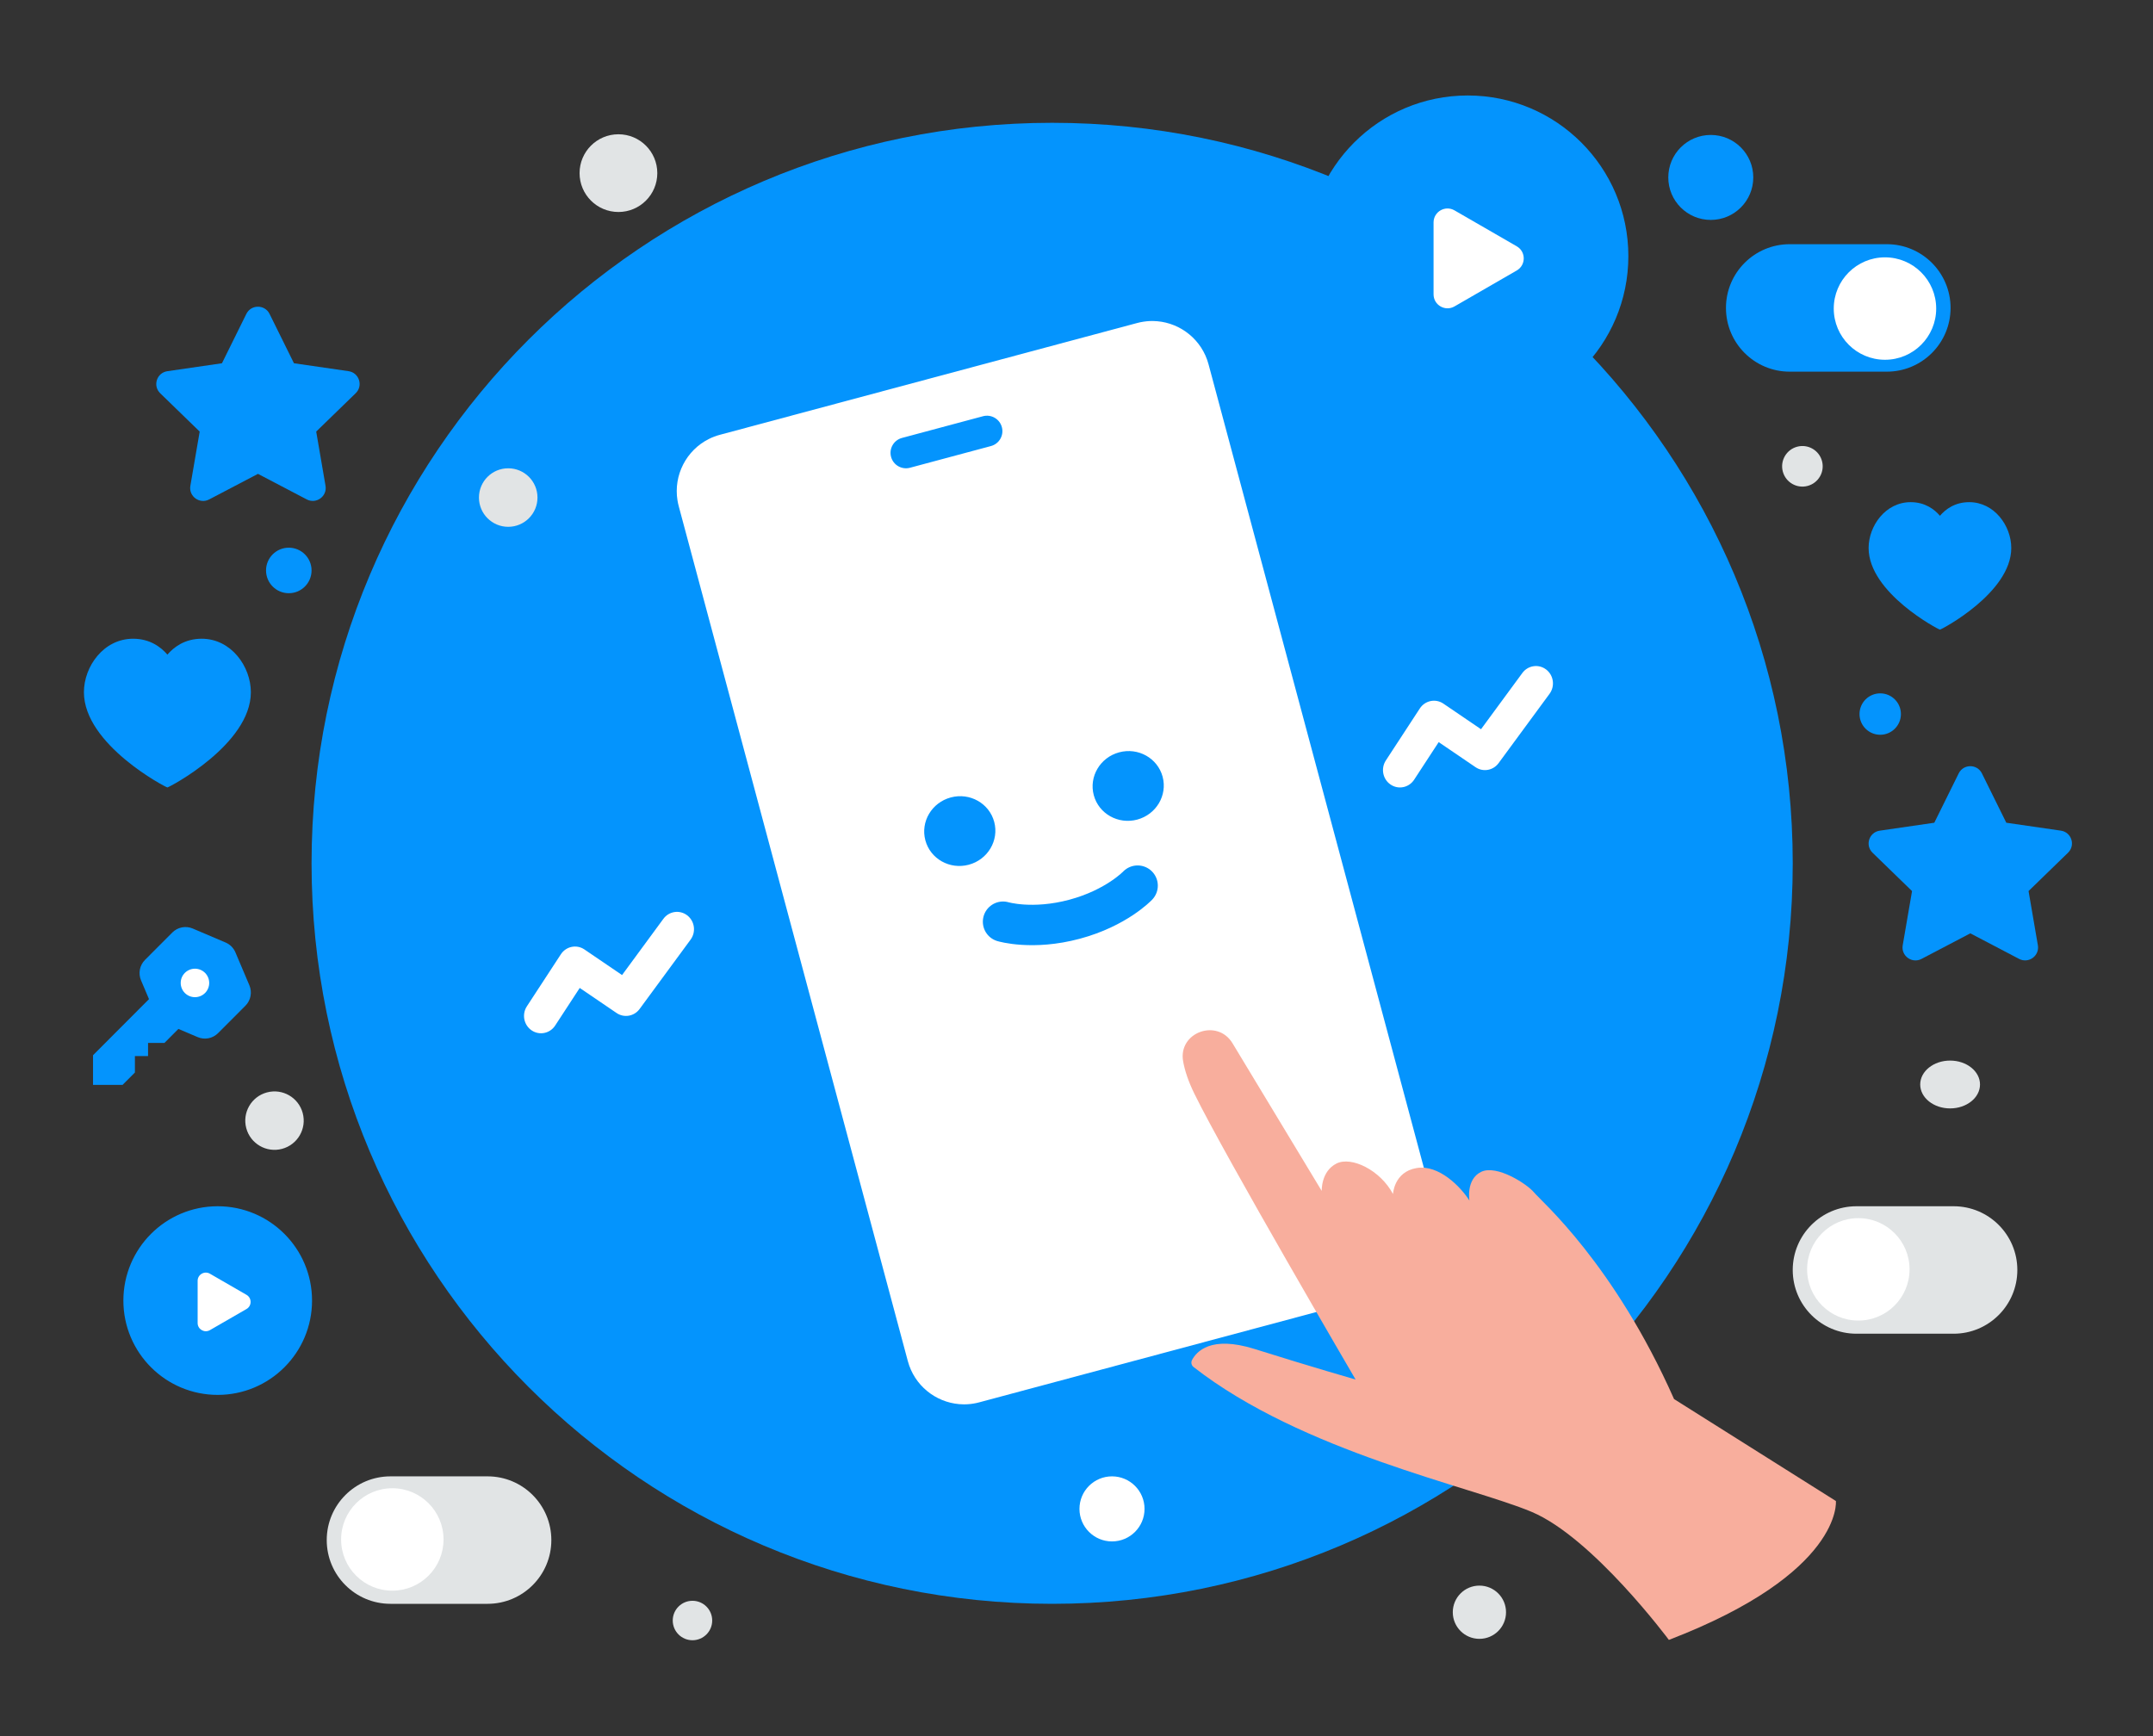 <svg width="310" height="250" viewBox="0 0 310 250" fill="none" xmlns="http://www.w3.org/2000/svg">
<rect x="0" y="0" width="310" height="250" fill="#333333" stroke="none"/>
<g clip-path="url(#clip0_2580_3652)">
<path d="M151.494 230.95C210.386 230.95 258.128 183.209 258.128 124.317C258.128 65.424 210.386 17.683 151.494 17.683C92.602 17.683 44.86 65.424 44.86 124.317C44.86 183.209 92.602 230.95 151.494 230.95Z" fill="#0494FD"/>
<path d="M166.621 46.257C166.436 46.241 166.25 46.232 166.064 46.229C166.003 46.228 165.942 46.225 165.88 46.226C165.815 46.227 165.751 46.228 165.686 46.23C165.62 46.232 165.554 46.234 165.487 46.237C165.425 46.239 165.363 46.244 165.3 46.249C165.229 46.254 165.159 46.259 165.089 46.267C164.954 46.28 164.819 46.297 164.684 46.317C164.543 46.338 164.403 46.362 164.263 46.391C164.218 46.4 164.172 46.407 164.127 46.418C163.996 46.446 163.865 46.478 163.734 46.513L103.655 62.611C103.106 62.756 102.574 62.958 102.067 63.213C98.827 64.834 96.958 68.415 97.549 72.06C97.595 72.341 97.655 72.621 97.73 72.902L124.585 173.124L130.712 195.99C131.653 199.504 134.682 201.9 138.103 202.195L138.148 202.197C138.317 202.211 138.488 202.219 138.659 202.222C138.72 202.223 138.781 202.225 138.844 202.225C138.909 202.224 138.973 202.222 139.038 202.221C139.104 202.219 139.17 202.217 139.237 202.214C139.299 202.211 139.361 202.207 139.424 202.202C139.494 202.197 139.564 202.191 139.634 202.184C139.694 202.178 139.753 202.171 139.812 202.165C139.887 202.156 139.963 202.145 140.039 202.134C140.093 202.126 140.148 202.117 140.203 202.108C140.289 202.094 140.374 202.077 140.46 202.06C140.505 202.051 140.551 202.043 140.596 202.033C140.727 202.005 140.858 201.973 140.989 201.938L201.068 185.84C201.348 185.765 201.62 185.677 201.886 185.576C205.594 184.167 207.812 180.315 207.175 176.39C207.129 176.106 207.068 175.825 206.994 175.547L180.14 75.327L174.013 52.462C173.07 48.947 170.041 46.552 166.621 46.257Z" fill="white"/>
<path d="M141.533 59.938L129.87 63.063C128.685 63.381 127.981 64.599 128.299 65.785C128.616 66.971 129.835 67.674 131.021 67.357L142.684 64.231C143.869 63.914 144.573 62.695 144.255 61.51C143.938 60.324 142.719 59.62 141.533 59.938Z" fill="#0494FD"/>
<path d="M144.423 132.725C144.423 132.725 148.656 133.995 154.713 132.372C160.769 130.75 163.8 127.532 163.8 127.532" stroke="#0494FD" stroke-width="5.817" stroke-linecap="round" stroke-linejoin="round"/>
<path d="M139.492 124.52C142.23 123.786 143.868 121.023 143.151 118.348C142.434 115.672 139.634 114.098 136.896 114.832C134.159 115.565 132.521 118.329 133.237 121.004C133.954 123.679 136.755 125.254 139.492 124.52Z" fill="#0494FD"/>
<path d="M163.742 118.022C166.479 117.289 168.117 114.525 167.401 111.85C166.684 109.174 163.883 107.6 161.146 108.334C158.408 109.067 156.77 111.831 157.487 114.506C158.204 117.181 161.004 118.756 163.742 118.022Z" fill="#0494FD"/>
<path d="M240.294 236.146C240.294 236.146 229.353 221.425 220.539 217.711C211.818 214.038 187.556 209.104 171.855 196.85C171.707 196.736 171.604 196.574 171.563 196.393C171.521 196.211 171.545 196.021 171.629 195.855C172.254 194.648 174.314 192.274 180.629 194.25C188.845 196.836 195.186 198.653 195.186 198.653C195.186 198.653 176.415 166.571 171.975 157.5C171.097 155.71 170.592 154.171 170.353 152.831C169.608 148.654 175.272 146.598 177.465 150.232L190.308 171.492C190.308 171.492 190.188 168.667 192.448 167.54C194.588 166.478 198.749 168.495 200.571 171.942C200.571 171.942 200.704 168.76 203.948 168.202C207.191 167.645 210.368 170.961 211.578 172.884C211.578 172.884 211.047 169.82 213.267 168.746C215.487 167.672 219.861 170.47 220.898 171.73C221.935 172.99 232.371 181.929 241.039 201.465L264.343 216.146C264.343 216.146 265.381 226.504 240.294 236.146Z" fill="#F8AE9D"/>
<path d="M267.304 173.7C262.236 173.7 258.127 177.809 258.127 182.878C258.127 187.947 262.236 192.055 267.304 192.055H281.289C286.358 192.055 290.467 187.947 290.467 182.878C290.467 177.809 286.358 173.7 281.289 173.7H267.304Z" fill="#E1E4E5"/>
<path d="M267.572 175.412C263.499 175.412 260.197 178.714 260.197 182.787C260.197 186.861 263.499 190.162 267.572 190.162C271.645 190.162 274.947 186.861 274.947 182.787C274.947 178.714 271.645 175.412 267.572 175.412Z" fill="white"/>
<path d="M56.222 212.595C51.154 212.595 47.045 216.704 47.045 221.773C47.045 226.842 51.154 230.95 56.222 230.95H70.207C75.276 230.95 79.385 226.842 79.385 221.773C79.385 216.704 75.276 212.595 70.207 212.595H56.222Z" fill="#E1E4E5"/>
<path d="M56.489 214.307C52.416 214.307 49.114 217.609 49.114 221.682C49.114 225.756 52.416 229.057 56.489 229.057C60.563 229.057 63.864 225.756 63.864 221.682C63.864 217.609 60.563 214.307 56.489 214.307Z" fill="white"/>
<path d="M271.675 53.519C276.744 53.519 280.853 49.41 280.853 44.342C280.853 39.273 276.744 35.164 271.675 35.164H257.69C252.622 35.164 248.513 39.273 248.513 44.342C248.513 49.41 252.622 53.519 257.69 53.519H271.675Z" fill="#0494FD"/>
<path d="M271.408 51.807C275.481 51.807 278.783 48.505 278.783 44.432C278.783 40.359 275.481 37.057 271.408 37.057C267.335 37.057 264.033 40.359 264.033 44.432C264.033 48.505 267.335 51.807 271.408 51.807Z" fill="white"/>
<path fill-rule="evenodd" clip-rule="evenodd" d="M37.136 68.232L44.164 71.914C45.533 72.632 47.132 71.473 46.87 69.952L45.529 62.147L51.215 56.623C52.322 55.546 51.712 53.67 50.183 53.448L42.326 52.309L38.814 45.205C38.13 43.82 36.154 43.82 35.47 45.205L31.958 52.309L24.098 53.452C22.569 53.674 21.959 55.55 23.065 56.627L28.752 62.15L27.41 69.956C27.148 71.478 28.748 72.636 30.117 71.918L37.144 68.236H37.136V68.232ZM283.689 134.397L290.717 138.08C292.086 138.798 293.685 137.639 293.423 136.118L292.082 128.312L297.768 122.788C298.874 121.712 298.264 119.835 296.735 119.613L288.879 118.474L285.367 111.371C284.682 109.986 282.707 109.986 282.023 111.371L278.511 118.474L270.651 119.617C269.122 119.84 268.511 121.716 269.618 122.793L275.305 128.316L273.963 136.121C273.701 137.643 275.3 138.801 276.669 138.084L283.697 134.401H283.689V134.397Z" fill="#0494FD"/>
<path fill-rule="evenodd" clip-rule="evenodd" d="M98.946 131.809C100.027 132.636 100.246 134.202 99.435 135.305L92.093 145.294C91.314 146.354 89.859 146.608 88.778 145.873L83.472 142.264L79.935 147.678C79.186 148.825 77.666 149.135 76.542 148.37C75.417 147.605 75.113 146.055 75.863 144.908L80.757 137.416C81.507 136.268 83.027 135.958 84.151 136.723L89.567 140.407L95.519 132.308C96.331 131.205 97.865 130.981 98.946 131.809ZM222.623 96.41C223.705 97.237 223.924 98.802 223.113 99.906L215.771 109.895C214.992 110.955 213.536 111.21 212.455 110.474L207.15 106.865L203.613 112.279C202.863 113.427 201.344 113.737 200.219 112.972C199.095 112.207 198.791 110.656 199.54 109.508L204.435 102.017C205.185 100.869 206.704 100.559 207.829 101.324L213.244 105.008L219.197 96.909C220.008 95.806 221.542 95.582 222.623 96.41Z" fill="white"/>
<path fill-rule="evenodd" clip-rule="evenodd" d="M283.54 72.311C287.163 72.311 289.593 75.73 289.593 78.913C289.593 85.375 279.507 90.666 279.323 90.666C279.139 90.666 269.053 85.375 269.053 78.913C269.053 75.73 271.482 72.311 275.105 72.311C277.176 72.311 278.537 73.349 279.323 74.274C280.109 73.349 281.469 72.311 283.54 72.311ZM29.037 91.977C33.277 91.977 36.12 95.965 36.12 99.68C36.12 107.219 24.316 113.391 24.102 113.391C23.887 113.391 12.083 107.219 12.083 99.68C12.083 95.965 14.926 91.977 19.166 91.977C21.59 91.977 23.181 93.188 24.102 94.267C25.022 93.188 26.613 91.977 29.037 91.977ZM21.317 152.073V150.177H23.682L25.689 148.165L28.461 149.344C28.952 149.553 29.494 149.611 30.018 149.509C30.541 149.407 31.022 149.15 31.399 148.772L35.336 144.826C35.713 144.448 35.969 143.966 36.07 143.441C36.172 142.917 36.115 142.374 35.907 141.882L33.898 137.141C33.627 136.502 33.12 135.993 32.481 135.722L27.751 133.708C27.26 133.499 26.718 133.442 26.194 133.544C25.671 133.646 25.19 133.902 24.813 134.28L20.876 138.226C20.499 138.604 20.244 139.087 20.142 139.611C20.041 140.135 20.098 140.678 20.307 141.17L21.453 143.877L13.395 151.953V156.22H17.651L19.425 154.442V152.071H21.317V152.073Z" fill="#0494FD"/>
<path fill-rule="evenodd" clip-rule="evenodd" d="M28.064 139.493C26.933 139.498 26.014 140.416 26.019 141.548C26.019 141.817 26.073 142.083 26.176 142.332C26.279 142.581 26.431 142.806 26.622 142.996C26.813 143.186 27.039 143.337 27.288 143.439C27.537 143.542 27.804 143.594 28.073 143.593C28.617 143.593 29.138 143.377 29.523 142.992C29.907 142.608 30.123 142.087 30.123 141.543C30.123 140.999 29.907 140.478 29.523 140.094C29.138 139.709 28.617 139.493 28.073 139.493" fill="white"/>
<path d="M31.347 200.57C38.685 200.57 44.634 194.621 44.634 187.283C44.634 179.944 38.685 173.995 31.347 173.995C24.008 173.995 18.06 179.944 18.06 187.283C18.06 194.621 24.008 200.57 31.347 200.57Z" fill="#0494FD" stroke="#0494FD" stroke-width="0.59"/>
<path d="M35.492 186.455C36.279 186.909 36.279 188.045 35.492 188.499L30.227 191.538C29.44 191.992 28.457 191.425 28.457 190.517V184.437C28.457 183.529 29.44 182.961 30.227 183.415L35.492 186.455Z" fill="white"/>
<path d="M211.331 59.503C223.827 59.503 233.957 49.374 233.957 36.878C233.957 24.382 223.827 14.252 211.331 14.252C198.836 14.252 188.706 24.382 188.706 36.878C188.706 49.374 198.836 59.503 211.331 59.503Z" fill="#0494FD" stroke="#0494FD" stroke-width="1.005"/>
<path d="M218.39 35.469C219.73 36.242 219.73 38.175 218.39 38.949L209.425 44.125C208.085 44.898 206.411 43.932 206.411 42.385V32.032C206.411 30.486 208.085 29.519 209.425 30.293L218.39 35.469Z" fill="white"/>
<path d="M246.327 19.432C242.948 19.432 240.209 22.171 240.209 25.55C240.209 28.93 242.948 31.669 246.327 31.669C249.707 31.669 252.446 28.93 252.446 25.55C252.446 22.171 249.707 19.432 246.327 19.432Z" fill="#0494FD"/>
<path d="M41.583 85.422C39.773 85.422 38.305 83.954 38.305 82.144C38.305 80.334 39.773 78.867 41.583 78.867C43.393 78.867 44.86 80.334 44.86 82.144C44.86 83.954 43.393 85.422 41.583 85.422Z" fill="#0494FD"/>
<path d="M270.723 105.806C269.076 105.806 267.742 104.471 267.742 102.825C267.742 101.178 269.076 99.843 270.723 99.843C272.369 99.843 273.704 101.178 273.704 102.825C273.704 104.471 272.369 105.806 270.723 105.806Z" fill="#0494FD"/>
<path d="M213.013 235.994C210.896 235.994 209.18 234.278 209.18 232.161C209.18 230.044 210.896 228.328 213.013 228.328C215.13 228.328 216.846 230.044 216.846 232.161C216.846 234.278 215.13 235.994 213.013 235.994Z" fill="#E1E4E5"/>
<path d="M99.706 236.195C98.137 236.195 96.865 234.923 96.865 233.354C96.865 231.785 98.137 230.513 99.706 230.513C101.275 230.513 102.547 231.785 102.547 233.354C102.547 234.923 101.275 236.195 99.706 236.195Z" fill="#E1E4E5"/>
<path d="M73.175 75.861C70.848 75.861 68.962 73.975 68.962 71.647C68.962 69.32 70.848 67.434 73.175 67.434C75.503 67.434 77.389 69.32 77.389 71.647C77.389 73.975 75.503 75.861 73.175 75.861Z" fill="#E1E4E5"/>
<path d="M160.111 221.965C157.524 221.965 155.427 219.867 155.427 217.28C155.427 214.693 157.524 212.595 160.111 212.595C162.699 212.595 164.796 214.693 164.796 217.28C164.796 219.867 162.699 221.965 160.111 221.965Z" fill="white"/>
<path d="M43.587 160.283C44.188 162.527 42.857 164.834 40.612 165.435C38.368 166.036 36.062 164.705 35.46 162.461C34.859 160.216 36.191 157.91 38.435 157.308C40.679 156.707 42.986 158.039 43.587 160.283Z" fill="#E1E4E5"/>
<path d="M89.046 30.527C85.955 30.527 83.45 28.022 83.45 24.931C83.45 21.84 85.955 19.335 89.046 19.335C92.137 19.335 94.642 21.84 94.642 24.931C94.642 28.022 92.137 30.527 89.046 30.527Z" fill="#E1E4E5"/>
<path d="M280.787 159.611C278.409 159.611 276.482 158.069 276.482 156.167C276.482 154.265 278.409 152.723 280.787 152.723C283.165 152.723 285.092 154.265 285.092 156.167C285.092 158.069 283.165 159.611 280.787 159.611Z" fill="#E1E4E5"/>
<path d="M262.342 66.393C262.759 67.951 261.834 69.553 260.276 69.971C258.718 70.388 257.116 69.463 256.698 67.905C256.281 66.347 257.205 64.745 258.764 64.327C260.322 63.91 261.924 64.834 262.342 66.393Z" fill="#E1E4E5"/>
</g>
<defs>
<clipPath id="clip0_2580_3652">
<rect width="310" height="250" fill="white"/>
</clipPath>
</defs>
</svg>

